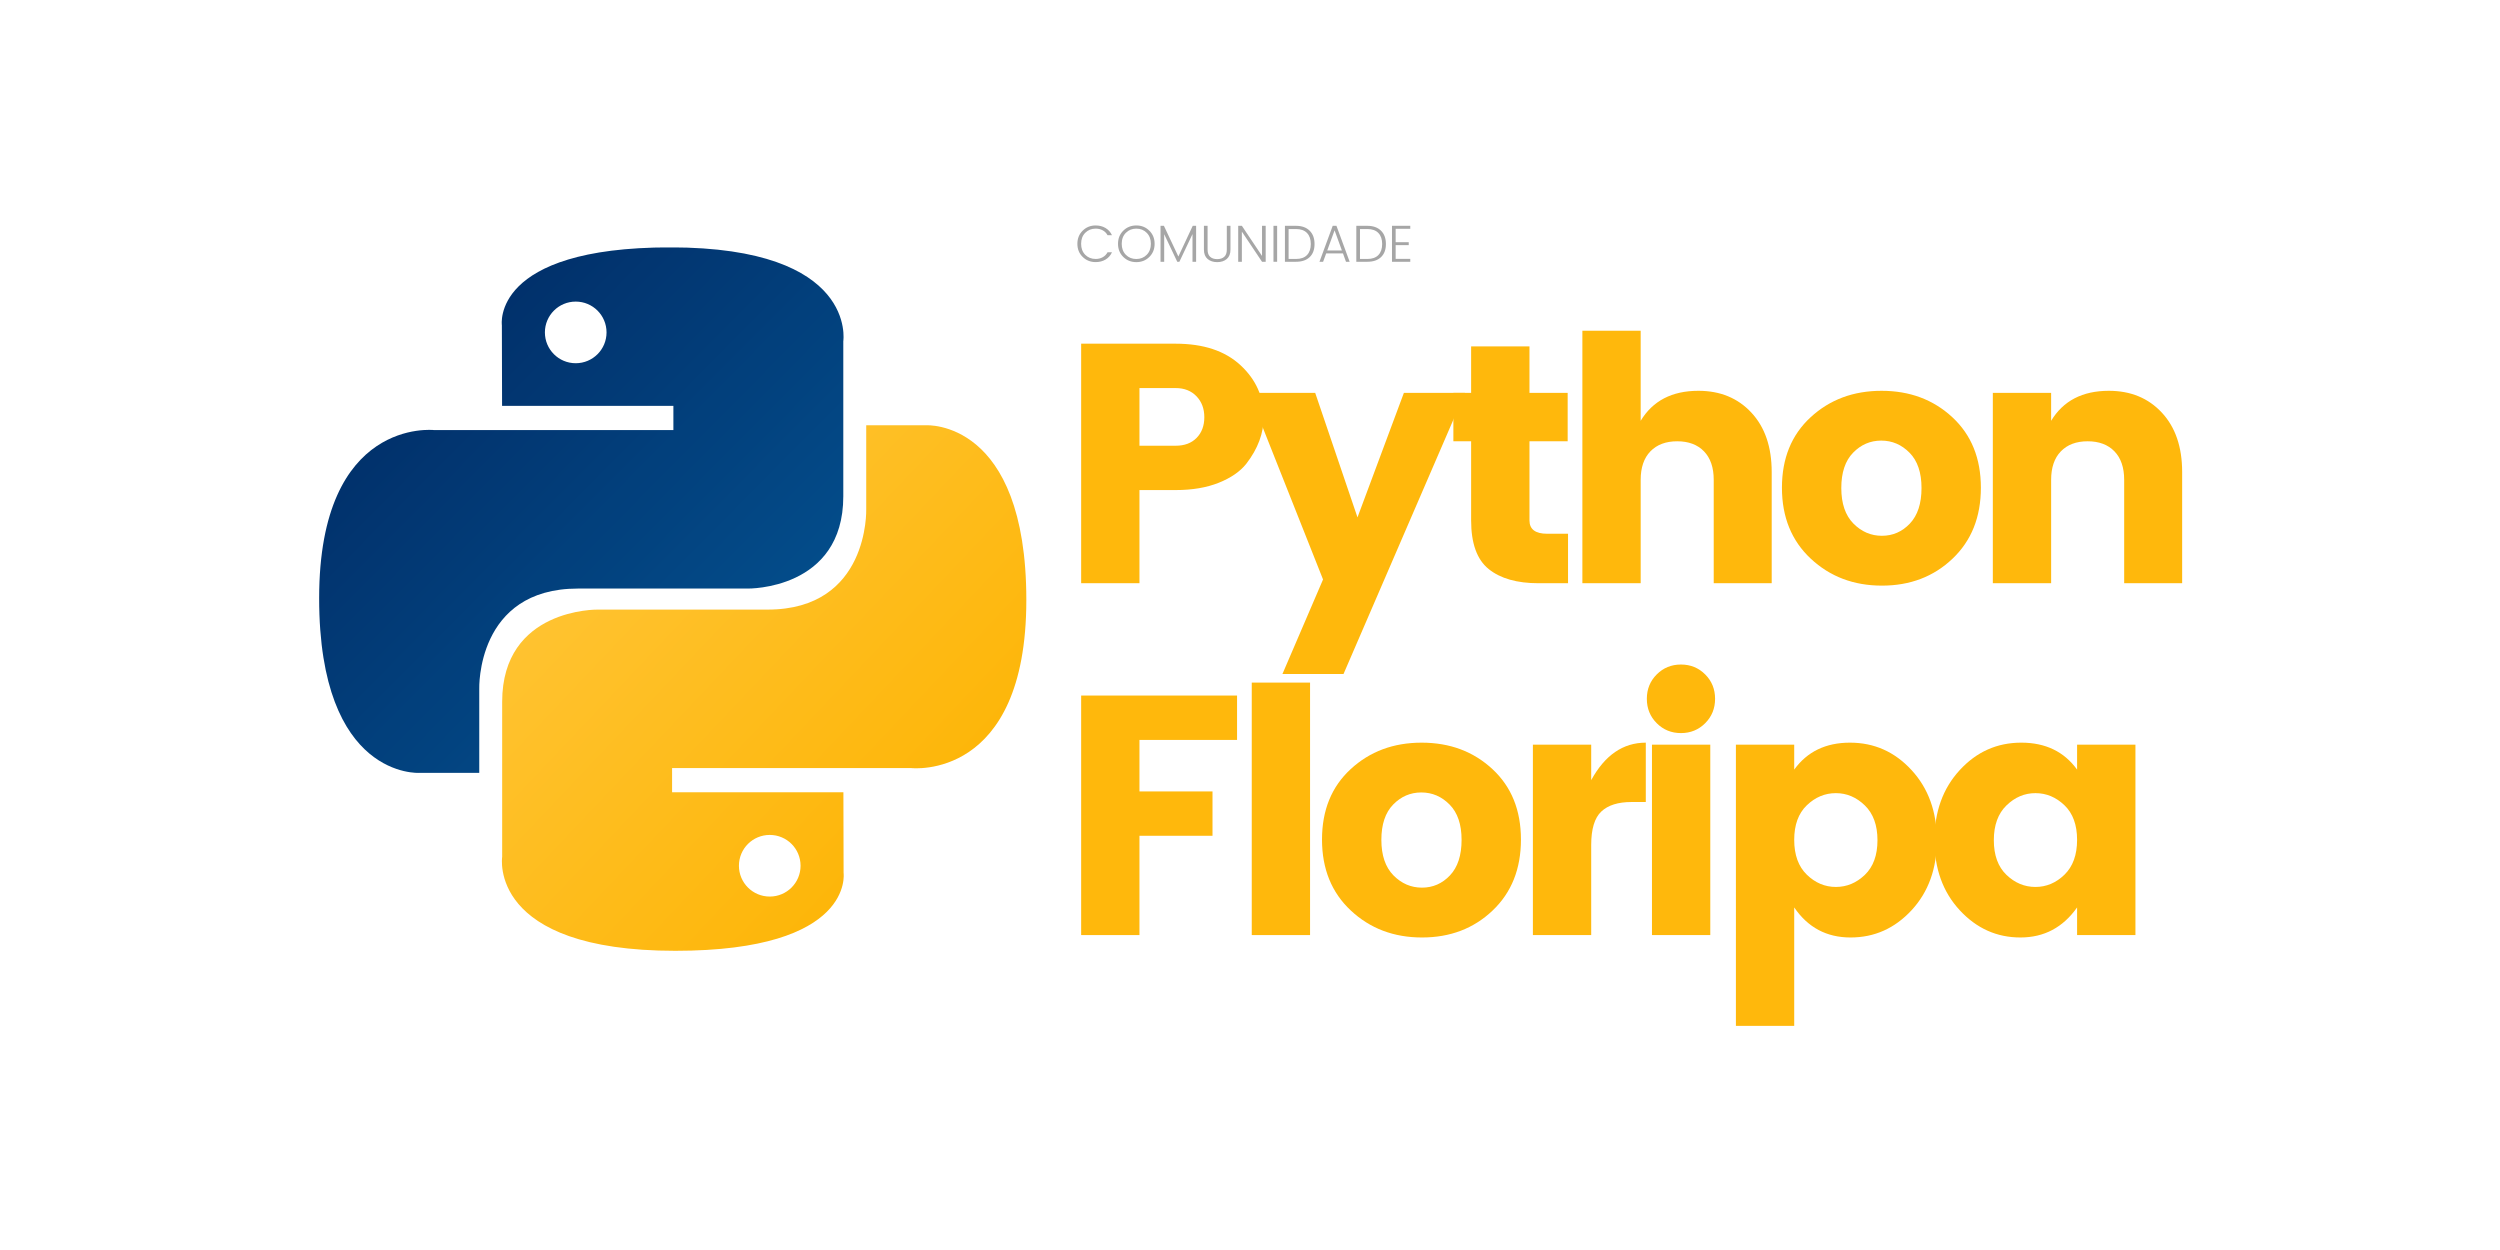 <?xml version="1.0" encoding="UTF-8" standalone="no"?>
<!-- Created with Inkscape (http://www.inkscape.org/) -->

<svg
   xmlns:dc="http://purl.org/dc/elements/1.1/"
   xmlns:cc="http://creativecommons.org/ns#"
   xmlns:rdf="http://www.w3.org/1999/02/22-rdf-syntax-ns#"
   xmlns:svg="http://www.w3.org/2000/svg"
   xmlns="http://www.w3.org/2000/svg"
   xmlns:xlink="http://www.w3.org/1999/xlink"
   xmlns:sodipodi="http://sodipodi.sourceforge.net/DTD/sodipodi-0.dtd"
   xmlns:inkscape="http://www.inkscape.org/namespaces/inkscape"
   width="1280"
   height="640"
   viewBox="0 0 338.667 169.333"
   version="1.1"
   id="svg8"
   inkscape:version="0.92.5 (2060ec1f9f, 2020-04-08)"
   sodipodi:docname="CAPA_PYTHON_FLORIPA.svg">
  <defs
     id="defs2">
    <g
       id="g71">
      <symbol
         style="overflow:visible"
         id="glyph0-0"
         overflow="visible">
        <path
           inkscape:connector-curvature="0"
           id="path2"
           d="m 31.562,-81.844 v 71.891 h 36 V -81.844 Z M 20.953,0 V -91.781 H 78.031 V 0 Z m 0,0"
           style="stroke:none" />
      </symbol>
      <symbol
         style="overflow:visible"
         id="glyph0-1"
         overflow="visible">
        <path
           inkscape:connector-curvature="0"
           id="path5"
           d="m 79.875,-63.766 c 0,6.199 -2.23,12.18 -6.688,17.938 -2.355,2.969 -5.867,5.391 -10.531,7.266 -4.668,1.875 -10.188,2.812 -16.562,2.812 H 32.203 V 0 h -22.375 V -91.922 H 46.094 c 10.645,0 18.938,2.75 24.875,8.25 5.938,5.5 8.906,12.137 8.906,19.906 z m -47.672,11 H 46.094 c 3.406,0 6.086,-1.004 8.047,-3.016 1.969,-2.008 2.953,-4.648 2.953,-7.922 0,-3.27 -1.008,-5.953 -3.016,-8.047 -2.012,-2.094 -4.672,-3.141 -7.984,-3.141 H 32.203 Z m 0,0"
           style="stroke:none" />
      </symbol>
      <symbol
         style="overflow:visible"
         id="glyph0-2"
         overflow="visible">
        <path
           inkscape:connector-curvature="0"
           id="path8"
           d="M 28.938,-1.438 0.531,-73.062 H 25.922 L 42.156,-25.266 59.969,-73.062 h 23.438 L 36.797,34.828 h -23.438 z m 0,0"
           style="stroke:none" />
      </symbol>
      <symbol
         style="overflow:visible"
         id="glyph0-3"
         overflow="visible">
        <path
           inkscape:connector-curvature="0"
           id="path11"
           d="M 40.859,-18.984 H 48.844 V 0 H 37.453 c -8.211,0 -14.562,-1.812 -19.062,-5.438 -4.492,-3.625 -6.734,-9.844 -6.734,-18.656 v -30.375 H 4.844 V -73.062 h 6.812 V -90.875 h 22.391 v 17.812 h 14.656 v 18.594 h -14.656 v 30.375 c 0,3.406 2.27,5.109 6.812,5.109 z m 0,0"
           style="stroke:none" />
      </symbol>
      <symbol
         style="overflow:visible"
         id="glyph0-4"
         overflow="visible">
        <path
           inkscape:connector-curvature="0"
           id="path14"
           d="m 32.203,-96.891 v 34.562 c 4.633,-7.676 12.016,-11.516 22.141,-11.516 8.375,0 15.156,2.793 20.344,8.375 5.195,5.586 7.797,13.18 7.797,22.781 V 0 h -22.25 v -39.672 c 0,-4.719 -1.246,-8.363 -3.734,-10.938 -2.492,-2.57 -5.918,-3.859 -10.281,-3.859 -4.367,0 -7.793,1.289 -10.281,3.859 -2.492,2.574 -3.734,6.219 -3.734,10.938 V 0 h -22.375 v -96.891 z m 0,0"
           style="stroke:none" />
      </symbol>
      <symbol
         style="overflow:visible"
         id="glyph0-5"
         overflow="visible">
        <path
           inkscape:connector-curvature="0"
           id="path17"
           d="m 53.688,-22.906 c 2.969,-3.145 4.453,-7.688 4.453,-13.625 0,-5.938 -1.531,-10.453 -4.594,-13.547 -3.055,-3.102 -6.672,-4.656 -10.859,-4.656 -4.188,0 -7.793,1.555 -10.812,4.656 -3.012,3.094 -4.516,7.609 -4.516,13.547 0,5.938 1.547,10.48 4.641,13.625 3.102,3.137 6.75,4.703 10.938,4.703 4.195,0 7.781,-1.566 10.75,-4.703 z M 15.641,-9.422 c -7.375,-6.895 -11.062,-15.973 -11.062,-27.234 0,-11.258 3.664,-20.27 11,-27.031 7.332,-6.77 16.41,-10.156 27.234,-10.156 10.82,0 19.879,3.387 27.172,10.156 7.289,6.762 10.938,15.773 10.938,27.031 0,11.262 -3.625,20.34 -10.875,27.234 -7.242,6.898 -16.273,10.344 -27.094,10.344 -10.824,0 -19.93,-3.445 -27.312,-10.344 z m 0,0"
           style="stroke:none" />
      </symbol>
      <symbol
         style="overflow:visible"
         id="glyph0-6"
         overflow="visible">
        <path
           inkscape:connector-curvature="0"
           id="path20"
           d="m 32.203,-73.062 v 10.734 c 4.633,-7.676 12.016,-11.516 22.141,-11.516 8.375,0 15.156,2.793 20.344,8.375 5.195,5.586 7.797,13.18 7.797,22.781 V 0 h -22.25 v -39.672 c 0,-4.719 -1.246,-8.363 -3.734,-10.938 -2.492,-2.57 -5.918,-3.859 -10.281,-3.859 -4.367,0 -7.793,1.289 -10.281,3.859 -2.492,2.574 -3.734,6.219 -3.734,10.938 V 0 h -22.375 v -73.062 z m 0,0"
           style="stroke:none" />
      </symbol>
      <symbol
         style="overflow:visible"
         id="glyph0-7"
         overflow="visible">
        <path
           inkscape:connector-curvature="0"
           id="path23"
           d="M 9.828,0 V -91.922 H 69.656 v 17.031 H 32.203 V -55.125 h 28.031 v 17.016 H 32.203 V 0 Z m 0,0"
           style="stroke:none" />
      </symbol>
      <symbol
         style="overflow:visible"
         id="glyph0-8"
         overflow="visible">
        <path
           inkscape:connector-curvature="0"
           id="path26"
           d="m 9.828,0 v -96.891 h 22.375 V 0 Z m 0,0"
           style="stroke:none" />
      </symbol>
      <symbol
         style="overflow:visible"
         id="glyph0-9"
         overflow="visible">
        <path
           inkscape:connector-curvature="0"
           id="path29"
           d="m 32.203,-73.062 v 13.609 c 5.238,-9.594 12.223,-14.391 20.953,-14.391 v 22.781 h -5.5 c -5.148,0 -9.012,1.227 -11.594,3.672 -2.574,2.438 -3.859,6.715 -3.859,12.828 V 0 h -22.375 v -73.062 z m 0,0"
           style="stroke:none" />
      </symbol>
      <symbol
         style="overflow:visible"
         id="glyph0-10"
         overflow="visible">
        <path
           inkscape:connector-curvature="0"
           id="path32"
           d="m 30.25,-81.312 c -2.531,2.531 -5.633,3.797 -9.297,3.797 -3.668,0 -6.766,-1.266 -9.297,-3.797 -2.531,-2.531 -3.797,-5.648 -3.797,-9.359 0,-3.707 1.266,-6.828 3.797,-9.359 2.531,-2.531 5.629,-3.797 9.297,-3.797 3.664,0 6.766,1.266 9.297,3.797 2.531,2.531 3.797,5.652 3.797,9.359 0,3.711 -1.266,6.828 -3.797,9.359 z M 9.828,0 v -73.062 h 22.375 V 0 Z m 0,0"
           style="stroke:none" />
      </symbol>
      <symbol
         style="overflow:visible"
         id="glyph0-11"
         overflow="visible">
        <path
           inkscape:connector-curvature="0"
           id="path35"
           d="m 59.312,-23.109 c 3.227,-3.102 4.844,-7.535 4.844,-13.297 0,-5.758 -1.617,-10.207 -4.844,-13.344 -3.23,-3.145 -6.938,-4.719 -11.125,-4.719 -4.188,0 -7.902,1.555 -11.141,4.656 -3.23,3.094 -4.844,7.523 -4.844,13.281 0,5.762 1.613,10.215 4.844,13.359 3.238,3.137 6.953,4.703 11.141,4.703 4.188,0 7.895,-1.547 11.125,-4.641 z M 32.203,-63.5 c 4.977,-6.895 12.113,-10.344 21.406,-10.344 9.301,0 17.18,3.516 23.641,10.547 6.457,7.023 9.688,15.992 9.688,26.906 0,10.906 -3.23,19.855 -9.688,26.844 -6.461,6.98 -14.273,10.469 -23.438,10.469 -9.168,0 -16.371,-3.844 -21.609,-11.531 v 45.438 h -22.375 V -73.062 h 22.375 z m 0,0"
           style="stroke:none" />
      </symbol>
      <symbol
         style="overflow:visible"
         id="glyph0-12"
         overflow="visible">
        <path
           inkscape:connector-curvature="0"
           id="path38"
           d="m 54.344,-23.172 c 3.227,-3.145 4.844,-7.598 4.844,-13.359 0,-5.758 -1.617,-10.188 -4.844,-13.281 -3.23,-3.102 -6.945,-4.656 -11.141,-4.656 -4.188,0 -7.898,1.574 -11.125,4.719 -3.23,3.137 -4.844,7.586 -4.844,13.344 0,5.762 1.613,10.195 4.844,13.297 3.227,3.094 6.938,4.641 11.125,4.641 4.195,0 7.91,-1.566 11.141,-4.703 z m -40.203,13.625 c -6.461,-6.988 -9.688,-15.938 -9.688,-26.844 0,-10.914 3.227,-19.883 9.688,-26.906 6.457,-7.031 14.332,-10.547 23.625,-10.547 9.301,0 16.441,3.449 21.422,10.344 v -9.562 H 81.578 V 0 H 59.188 v -10.609 c -5.418,7.688 -12.668,11.531 -21.75,11.531 -9.074,0 -16.84,-3.488 -23.297,-10.469 z m 0,0"
           style="stroke:none" />
      </symbol>
      <symbol
         style="overflow:visible"
         id="glyph1-0"
         overflow="visible">
        <path
           inkscape:connector-curvature="0"
           id="path41"
           d="M 4.688,-13.016 V -1 h 5.625 V -13.016 Z M 3.594,0 v -14.016 h 7.812 V 0 Z m 0,0"
           style="stroke:none" />
      </symbol>
      <symbol
         style="overflow:visible"
         id="glyph1-1"
         overflow="visible">
        <path
           inkscape:connector-curvature="0"
           id="path44"
           d="m 2.828,-1.859 c -1.355,-1.32 -2.031,-3 -2.031,-5.031 0,-2.039 0.676,-3.723 2.031,-5.047 1.352,-1.332 3.016,-2 4.984,-2 1.414,0 2.672,0.324 3.766,0.969 1.102,0.637 1.938,1.562 2.5,2.781 H 12.375 C 11.945,-11 11.332,-11.625 10.531,-12.062 9.738,-12.5 8.832,-12.719 7.812,-12.719 c -1.605,0 -2.938,0.539 -4,1.609 -1.055,1.062 -1.578,2.469 -1.578,4.219 0,1.742 0.523,3.148 1.578,4.219 1.062,1.062 2.395,1.594 4,1.594 1.02,0 1.926,-0.223 2.719,-0.672 0.801,-0.445 1.414,-1.078 1.844,-1.891 h 1.703 c -0.562,1.23 -1.398,2.168 -2.5,2.812 C 10.484,-0.191 9.227,0.125 7.812,0.125 5.844,0.125 4.18,-0.535 2.828,-1.859 Z m 0,0"
           style="stroke:none" />
      </symbol>
      <symbol
         style="overflow:visible"
         id="glyph1-2"
         overflow="visible">
        <path
           inkscape:connector-curvature="0"
           id="path47"
           d="m 11.812,-2.672 c 1.062,-1.07 1.594,-2.477 1.594,-4.219 0,-1.75 -0.531,-3.156 -1.594,-4.219 -1.055,-1.07 -2.387,-1.609 -4,-1.609 -1.605,0 -2.938,0.539 -4,1.609 -1.062,1.062 -1.594,2.469 -1.594,4.219 0,1.742 0.531,3.148 1.594,4.219 1.062,1.074 2.395,1.609 4,1.609 1.602,0 2.938,-0.535 4,-1.609 z M 2.828,-1.844 c -1.355,-1.332 -2.031,-3.016 -2.031,-5.047 0,-2.039 0.676,-3.723 2.031,-5.047 1.352,-1.332 3.02,-2 5,-2 1.977,0 3.641,0.668 4.984,2 1.352,1.324 2.031,3.008 2.031,5.047 0,2.031 -0.68,3.715 -2.031,5.047 -1.344,1.324 -3.008,1.984 -4.984,1.984 -1.98,0 -3.648,-0.66 -5,-1.984 z m 0,0"
           style="stroke:none" />
      </symbol>
      <symbol
         style="overflow:visible"
         id="glyph1-3"
         overflow="visible">
        <path
           inkscape:connector-curvature="0"
           id="path50"
           d="M 15.156,-13.797 V 0 H 13.766 V -10.625 L 8.734,0 h -0.812 L 2.906,-10.578 V 0 H 1.5 v -13.797 h 1.297 l 5.547,11.781 5.516,-11.781 z m 0,0"
           style="stroke:none" />
      </symbol>
      <symbol
         style="overflow:visible"
         id="glyph1-4"
         overflow="visible">
        <path
           inkscape:connector-curvature="0"
           id="path53"
           d="m 1.5,-4.641 v -9.156 h 1.406 v 9.156 c 0,1.23 0.328,2.141 0.984,2.734 0.656,0.594 1.555,0.891 2.703,0.891 1.145,0 2.047,-0.297 2.703,-0.891 C 9.953,-2.5 10.281,-3.41 10.281,-4.641 v -9.156 h 1.406 v 9.156 c 0,1.574 -0.477,2.766 -1.422,3.578 C 9.316,-0.258 8.094,0.141 6.594,0.141 5.102,0.141 3.879,-0.258 2.922,-1.062 1.973,-1.875 1.5,-3.066 1.5,-4.641 Z m 0,0"
           style="stroke:none" />
      </symbol>
      <symbol
         style="overflow:visible"
         id="glyph1-5"
         overflow="visible">
        <path
           inkscape:connector-curvature="0"
           id="path56"
           d="m 10.641,-13.797 h 1.406 V 0 h -1.406 L 2.906,-11.562 V 0 H 1.5 v -13.797 h 1.406 l 7.734,11.562 z m 0,0"
           style="stroke:none" />
      </symbol>
      <symbol
         style="overflow:visible"
         id="glyph1-6"
         overflow="visible">
        <path
           inkscape:connector-curvature="0"
           id="path59"
           d="M 1.5,0 V -13.797 H 2.906 V 0 Z m 0,0"
           style="stroke:none" />
      </symbol>
      <symbol
         style="overflow:visible"
         id="glyph1-7"
         overflow="visible">
        <path
           inkscape:connector-curvature="0"
           id="path62"
           d="m 2.906,-1.078 h 2.828 c 1.852,0 3.266,-0.5 4.234,-1.5 C 10.938,-3.586 11.422,-5 11.422,-6.812 c 0,-1.82 -0.484,-3.234 -1.453,-4.234 C 9,-12.055 7.586,-12.562 5.734,-12.562 H 2.906 Z m 2.828,-12.719 c 2.227,0 3.973,0.621 5.234,1.859 1.258,1.23 1.891,2.938 1.891,5.125 0,2.18 -0.633,3.859 -1.891,5.047 C 9.719,-0.586 7.973,0 5.734,0 H 1.5 v -13.797 z m 0,0"
           style="stroke:none" />
      </symbol>
      <symbol
         style="overflow:visible"
         id="glyph1-8"
         overflow="visible">
        <path
           inkscape:connector-curvature="0"
           id="path65"
           d="m 11.234,0 -1.156,-3.219 h -6.438 L 2.453,0 H 1.062 l 5.078,-13.797 h 1.438 L 12.641,0 Z m -7.188,-4.344 H 9.656 L 6.859,-12.062 Z m 0,0"
           style="stroke:none" />
      </symbol>
      <symbol
         style="overflow:visible"
         id="glyph1-9"
         overflow="visible">
        <path
           inkscape:connector-curvature="0"
           id="path68"
           d="m 8.516,-13.797 v 1.141 H 2.906 V -7.5 h 5.016 v 1.125 H 2.906 v 5.25 H 8.516 V 0 H 1.5 v -13.797 z m 0,0"
           style="stroke:none" />
      </symbol>
    </g>
    <clipPath
       id="clip1">
      <path
         inkscape:connector-curvature="0"
         id="path73"
         d="M 41.633,246.359 H 243 V 449 H 41.633 Z m 0,0" />
    </clipPath>
    <clipPath
       id="clip2">
      <path
         inkscape:connector-curvature="0"
         id="path76"
         d="m 176.449,246.332 c -68.898,0 -64.598,29.875 -64.598,29.875 l 0.078,30.949 h 65.742 v 9.293 H 85.816 c 0,0 -44.086,-5 -44.086,64.508 -0.004,69.516 38.477,67.047 38.477,67.047 h 22.965 v -32.258 c 0,0 -1.238,-38.477 37.867,-38.477 h 65.207 c 0,0 36.629,0.594 36.629,-35.402 v -59.516 c 0,0 5.57,-36.02 -66.426,-36.02 z m -36.258,20.812 c 6.543,0 11.828,5.285 11.828,11.824 0,6.543 -5.285,11.828 -11.828,11.828 -6.539,0 -11.828,-5.285 -11.828,-11.828 0,-6.539 5.289,-11.824 11.828,-11.824 z m 0,0" />
    </clipPath>
    <linearGradient
       gradientTransform="matrix(201.248,0,0,201.685,41.729,246.331)"
       y2="1.012"
       x2="1.028"
       y1="-0.004"
       x1="0.004"
       gradientUnits="userSpaceOnUse"
       id="linear0">
      <stop
         id="stop79"
         style="stop-color:rgb(0.4%,17.299%,39.999%);stop-opacity:1;"
         offset="0" />
      <stop
         id="stop81"
         style="stop-color:rgb(0.401%,17.323%,40.027%);stop-opacity:1;"
         offset="0.125" />
      <stop
         id="stop83"
         style="stop-color:rgb(0.412%,17.502%,40.228%);stop-opacity:1;"
         offset="0.141" />
      <stop
         id="stop85"
         style="stop-color:rgb(0.43%,17.812%,40.576%);stop-opacity:1;"
         offset="0.156" />
      <stop
         id="stop87"
         style="stop-color:rgb(0.45%,18.121%,40.924%);stop-opacity:1;"
         offset="0.172" />
      <stop
         id="stop89"
         style="stop-color:rgb(0.468%,18.431%,41.272%);stop-opacity:1;"
         offset="0.188" />
      <stop
         id="stop91"
         style="stop-color:rgb(0.488%,18.739%,41.62%);stop-opacity:1;"
         offset="0.203" />
      <stop
         id="stop93"
         style="stop-color:rgb(0.508%,19.049%,41.966%);stop-opacity:1;"
         offset="0.219" />
      <stop
         id="stop95"
         style="stop-color:rgb(0.526%,19.359%,42.314%);stop-opacity:1;"
         offset="0.234" />
      <stop
         id="stop97"
         style="stop-color:rgb(0.546%,19.669%,42.662%);stop-opacity:1;"
         offset="0.25" />
      <stop
         id="stop99"
         style="stop-color:rgb(0.565%,19.977%,43.01%);stop-opacity:1;"
         offset="0.266" />
      <stop
         id="stop101"
         style="stop-color:rgb(0.584%,20.287%,43.358%);stop-opacity:1;"
         offset="0.281" />
      <stop
         id="stop103"
         style="stop-color:rgb(0.603%,20.596%,43.706%);stop-opacity:1;"
         offset="0.297" />
      <stop
         id="stop105"
         style="stop-color:rgb(0.623%,20.906%,44.054%);stop-opacity:1;"
         offset="0.312" />
      <stop
         id="stop107"
         style="stop-color:rgb(0.642%,21.216%,44.402%);stop-opacity:1;"
         offset="0.328" />
      <stop
         id="stop109"
         style="stop-color:rgb(0.661%,21.524%,44.749%);stop-opacity:1;"
         offset="0.344" />
      <stop
         id="stop111"
         style="stop-color:rgb(0.681%,21.834%,45.097%);stop-opacity:1;"
         offset="0.359" />
      <stop
         id="stop113"
         style="stop-color:rgb(0.699%,22.144%,45.445%);stop-opacity:1;"
         offset="0.375" />
      <stop
         id="stop115"
         style="stop-color:rgb(0.719%,22.453%,45.793%);stop-opacity:1;"
         offset="0.391" />
      <stop
         id="stop117"
         style="stop-color:rgb(0.737%,22.762%,46.141%);stop-opacity:1;"
         offset="0.406" />
      <stop
         id="stop119"
         style="stop-color:rgb(0.757%,23.071%,46.489%);stop-opacity:1;"
         offset="0.422" />
      <stop
         id="stop121"
         style="stop-color:rgb(0.777%,23.381%,46.835%);stop-opacity:1;"
         offset="0.438" />
      <stop
         id="stop123"
         style="stop-color:rgb(0.795%,23.691%,47.183%);stop-opacity:1;"
         offset="0.453" />
      <stop
         id="stop125"
         style="stop-color:rgb(0.815%,24.001%,47.531%);stop-opacity:1;"
         offset="0.469" />
      <stop
         id="stop127"
         style="stop-color:rgb(0.833%,24.309%,47.879%);stop-opacity:1;"
         offset="0.484" />
      <stop
         id="stop129"
         style="stop-color:rgb(0.853%,24.619%,48.227%);stop-opacity:1;"
         offset="0.494" />
      <stop
         id="stop131"
         style="stop-color:rgb(0.862%,24.774%,48.401%);stop-opacity:1;"
         offset="0.5" />
      <stop
         id="stop133"
         style="stop-color:rgb(0.871%,24.928%,48.575%);stop-opacity:1;"
         offset="0.506" />
      <stop
         id="stop135"
         style="stop-color:rgb(0.882%,25.084%,48.749%);stop-opacity:1;"
         offset="0.516" />
      <stop
         id="stop137"
         style="stop-color:rgb(0.891%,25.238%,48.923%);stop-opacity:1;"
         offset="0.531" />
      <stop
         id="stop139"
         style="stop-color:rgb(0.911%,25.546%,49.271%);stop-opacity:1;"
         offset="0.547" />
      <stop
         id="stop141"
         style="stop-color:rgb(0.929%,25.856%,49.619%);stop-opacity:1;"
         offset="0.562" />
      <stop
         id="stop143"
         style="stop-color:rgb(0.949%,26.166%,49.966%);stop-opacity:1;"
         offset="0.578" />
      <stop
         id="stop145"
         style="stop-color:rgb(0.967%,26.476%,50.314%);stop-opacity:1;"
         offset="0.594" />
      <stop
         id="stop147"
         style="stop-color:rgb(0.987%,26.785%,50.662%);stop-opacity:1;"
         offset="0.609" />
      <stop
         id="stop149"
         style="stop-color:rgb(1.006%,27.094%,51.01%);stop-opacity:1;"
         offset="0.625" />
      <stop
         id="stop151"
         style="stop-color:rgb(1.025%,27.403%,51.358%);stop-opacity:1;"
         offset="0.641" />
      <stop
         id="stop153"
         style="stop-color:rgb(1.045%,27.713%,51.704%);stop-opacity:1;"
         offset="0.656" />
      <stop
         id="stop155"
         style="stop-color:rgb(1.064%,28.023%,52.052%);stop-opacity:1;"
         offset="0.672" />
      <stop
         id="stop157"
         style="stop-color:rgb(1.083%,28.331%,52.4%);stop-opacity:1;"
         offset="0.688" />
      <stop
         id="stop159"
         style="stop-color:rgb(1.102%,28.641%,52.748%);stop-opacity:1;"
         offset="0.703" />
      <stop
         id="stop161"
         style="stop-color:rgb(1.122%,28.951%,53.096%);stop-opacity:1;"
         offset="0.719" />
      <stop
         id="stop163"
         style="stop-color:rgb(1.14%,29.26%,53.444%);stop-opacity:1;"
         offset="0.734" />
      <stop
         id="stop165"
         style="stop-color:rgb(1.16%,29.57%,53.792%);stop-opacity:1;"
         offset="0.75" />
      <stop
         id="stop167"
         style="stop-color:rgb(1.18%,29.878%,54.14%);stop-opacity:1;"
         offset="0.766" />
      <stop
         id="stop169"
         style="stop-color:rgb(1.193%,30.116%,54.407%);stop-opacity:1;"
         offset="0.781" />
      <stop
         id="stop171"
         style="stop-color:rgb(1.199%,30.199%,54.5%);stop-opacity:1;"
         offset="0.812" />
      <stop
         id="stop173"
         style="stop-color:rgb(1.199%,30.199%,54.5%);stop-opacity:1;"
         offset="0.875" />
      <stop
         id="stop175"
         style="stop-color:rgb(1.199%,30.199%,54.5%);stop-opacity:1;"
         offset="1" />
    </linearGradient>
    <clipPath
       id="clip3">
      <path
         inkscape:connector-curvature="0"
         id="path178"
         d="M 111,314 H 313.133 V 516.359 H 111 Z m 0,0" />
    </clipPath>
    <clipPath
       id="clip4">
      <path
         inkscape:connector-curvature="0"
         id="path181"
         d="m 178.402,516.285 c 68.895,0 64.59,-29.879 64.59,-29.879 l -0.074,-30.953 h -65.746 v -9.285 h 91.855 c 0,0 44.09,4.992 44.09,-64.508 0,-69.516 -38.477,-67.051 -38.477,-67.051 h -22.965 v 32.258 c 0,0 1.23,38.477 -37.863,38.477 h -65.215 c 0,0 -36.633,-0.594 -36.633,35.406 v 59.516 c 0,0 -5.562,36.02 66.438,36.02 z m 36.25,-20.816 c -6.535,0 -11.828,-5.289 -11.828,-11.824 0,-6.547 5.293,-11.828 11.828,-11.828 6.547,0 11.828,5.281 11.828,11.828 0,6.535 -5.281,11.824 -11.828,11.824 z m 0,0" />
    </clipPath>
    <linearGradient
       gradientTransform="matrix(201.254,0,0,201.686,111.865,314.6)"
       y2="0.985"
       x2="1.014"
       y1="-0.006"
       x1="-0.033"
       gradientUnits="userSpaceOnUse"
       id="linear1">
      <stop
         id="stop184"
         style="stop-color:rgb(100%,76.5%,19.199%);stop-opacity:1;"
         offset="0" />
      <stop
         id="stop186"
         style="stop-color:rgb(100%,76.5%,19.199%);stop-opacity:1;"
         offset="0.125" />
      <stop
         id="stop188"
         style="stop-color:rgb(100%,76.5%,19.199%);stop-opacity:1;"
         offset="0.188" />
      <stop
         id="stop190"
         style="stop-color:rgb(99.997%,76.477%,19.131%);stop-opacity:1;"
         offset="0.219" />
      <stop
         id="stop192"
         style="stop-color:rgb(99.989%,76.419%,18.954%);stop-opacity:1;"
         offset="0.227" />
      <stop
         id="stop194"
         style="stop-color:rgb(99.98%,76.346%,18.735%);stop-opacity:1;"
         offset="0.234" />
      <stop
         id="stop196"
         style="stop-color:rgb(99.971%,76.274%,18.517%);stop-opacity:1;"
         offset="0.242" />
      <stop
         id="stop198"
         style="stop-color:rgb(99.962%,76.202%,18.297%);stop-opacity:1;"
         offset="0.25" />
      <stop
         id="stop200"
         style="stop-color:rgb(99.953%,76.131%,18.077%);stop-opacity:1;"
         offset="0.258" />
      <stop
         id="stop202"
         style="stop-color:rgb(99.944%,76.059%,17.859%);stop-opacity:1;"
         offset="0.266" />
      <stop
         id="stop204"
         style="stop-color:rgb(99.934%,75.987%,17.639%);stop-opacity:1;"
         offset="0.273" />
      <stop
         id="stop206"
         style="stop-color:rgb(99.925%,75.916%,17.419%);stop-opacity:1;"
         offset="0.281" />
      <stop
         id="stop208"
         style="stop-color:rgb(99.916%,75.842%,17.201%);stop-opacity:1;"
         offset="0.289" />
      <stop
         id="stop210"
         style="stop-color:rgb(99.907%,75.771%,16.982%);stop-opacity:1;"
         offset="0.297" />
      <stop
         id="stop212"
         style="stop-color:rgb(99.898%,75.699%,16.762%);stop-opacity:1;"
         offset="0.305" />
      <stop
         id="stop214"
         style="stop-color:rgb(99.889%,75.627%,16.544%);stop-opacity:1;"
         offset="0.312" />
      <stop
         id="stop216"
         style="stop-color:rgb(99.879%,75.555%,16.324%);stop-opacity:1;"
         offset="0.32" />
      <stop
         id="stop218"
         style="stop-color:rgb(99.87%,75.484%,16.104%);stop-opacity:1;"
         offset="0.328" />
      <stop
         id="stop220"
         style="stop-color:rgb(99.861%,75.412%,15.886%);stop-opacity:1;"
         offset="0.336" />
      <stop
         id="stop222"
         style="stop-color:rgb(99.852%,75.339%,15.666%);stop-opacity:1;"
         offset="0.344" />
      <stop
         id="stop224"
         style="stop-color:rgb(99.843%,75.267%,15.446%);stop-opacity:1;"
         offset="0.352" />
      <stop
         id="stop226"
         style="stop-color:rgb(99.834%,75.195%,15.228%);stop-opacity:1;"
         offset="0.359" />
      <stop
         id="stop228"
         style="stop-color:rgb(99.825%,75.124%,15.009%);stop-opacity:1;"
         offset="0.367" />
      <stop
         id="stop230"
         style="stop-color:rgb(99.815%,75.052%,14.789%);stop-opacity:1;"
         offset="0.375" />
      <stop
         id="stop232"
         style="stop-color:rgb(99.806%,74.98%,14.571%);stop-opacity:1;"
         offset="0.383" />
      <stop
         id="stop234"
         style="stop-color:rgb(99.797%,74.908%,14.351%);stop-opacity:1;"
         offset="0.391" />
      <stop
         id="stop236"
         style="stop-color:rgb(99.788%,74.835%,14.131%);stop-opacity:1;"
         offset="0.398" />
      <stop
         id="stop238"
         style="stop-color:rgb(99.779%,74.763%,13.913%);stop-opacity:1;"
         offset="0.406" />
      <stop
         id="stop240"
         style="stop-color:rgb(99.77%,74.692%,13.693%);stop-opacity:1;"
         offset="0.414" />
      <stop
         id="stop242"
         style="stop-color:rgb(99.76%,74.62%,13.474%);stop-opacity:1;"
         offset="0.422" />
      <stop
         id="stop244"
         style="stop-color:rgb(99.751%,74.548%,13.255%);stop-opacity:1;"
         offset="0.43" />
      <stop
         id="stop246"
         style="stop-color:rgb(99.742%,74.477%,13.036%);stop-opacity:1;"
         offset="0.438" />
      <stop
         id="stop248"
         style="stop-color:rgb(99.733%,74.405%,12.816%);stop-opacity:1;"
         offset="0.445" />
      <stop
         id="stop250"
         style="stop-color:rgb(99.724%,74.332%,12.598%);stop-opacity:1;"
         offset="0.453" />
      <stop
         id="stop252"
         style="stop-color:rgb(99.715%,74.26%,12.378%);stop-opacity:1;"
         offset="0.461" />
      <stop
         id="stop254"
         style="stop-color:rgb(99.706%,74.188%,12.158%);stop-opacity:1;"
         offset="0.469" />
      <stop
         id="stop256"
         style="stop-color:rgb(99.696%,74.117%,11.94%);stop-opacity:1;"
         offset="0.477" />
      <stop
         id="stop258"
         style="stop-color:rgb(99.687%,74.045%,11.72%);stop-opacity:1;"
         offset="0.483" />
      <stop
         id="stop260"
         style="stop-color:rgb(99.683%,74.01%,11.61%);stop-opacity:1;"
         offset="0.484" />
      <stop
         id="stop262"
         style="stop-color:rgb(99.678%,73.973%,11.501%);stop-opacity:1;"
         offset="0.492" />
      <stop
         id="stop264"
         style="stop-color:rgb(99.669%,73.901%,11.282%);stop-opacity:1;"
         offset="0.5" />
      <stop
         id="stop266"
         style="stop-color:rgb(99.66%,73.828%,11.063%);stop-opacity:1;"
         offset="0.508" />
      <stop
         id="stop268"
         style="stop-color:rgb(99.651%,73.756%,10.843%);stop-opacity:1;"
         offset="0.516" />
      <stop
         id="stop270"
         style="stop-color:rgb(99.641%,73.685%,10.625%);stop-opacity:1;"
         offset="0.517" />
      <stop
         id="stop272"
         style="stop-color:rgb(99.637%,73.65%,10.515%);stop-opacity:1;"
         offset="0.523" />
      <stop
         id="stop274"
         style="stop-color:rgb(99.632%,73.613%,10.405%);stop-opacity:1;"
         offset="0.531" />
      <stop
         id="stop276"
         style="stop-color:rgb(99.623%,73.541%,10.185%);stop-opacity:1;"
         offset="0.539" />
      <stop
         id="stop278"
         style="stop-color:rgb(99.614%,73.47%,9.967%);stop-opacity:1;"
         offset="0.547" />
      <stop
         id="stop280"
         style="stop-color:rgb(99.605%,73.398%,9.747%);stop-opacity:1;"
         offset="0.555" />
      <stop
         id="stop282"
         style="stop-color:rgb(99.596%,73.325%,9.528%);stop-opacity:1;"
         offset="0.562" />
      <stop
         id="stop284"
         style="stop-color:rgb(99.586%,73.253%,9.309%);stop-opacity:1;"
         offset="0.57" />
      <stop
         id="stop286"
         style="stop-color:rgb(99.577%,73.181%,9.09%);stop-opacity:1;"
         offset="0.578" />
      <stop
         id="stop288"
         style="stop-color:rgb(99.568%,73.109%,8.87%);stop-opacity:1;"
         offset="0.586" />
      <stop
         id="stop290"
         style="stop-color:rgb(99.559%,73.038%,8.652%);stop-opacity:1;"
         offset="0.594" />
      <stop
         id="stop292"
         style="stop-color:rgb(99.55%,72.966%,8.432%);stop-opacity:1;"
         offset="0.602" />
      <stop
         id="stop294"
         style="stop-color:rgb(99.541%,72.894%,8.212%);stop-opacity:1;"
         offset="0.609" />
      <stop
         id="stop296"
         style="stop-color:rgb(99.533%,72.823%,7.994%);stop-opacity:1;"
         offset="0.617" />
      <stop
         id="stop298"
         style="stop-color:rgb(99.524%,72.749%,7.774%);stop-opacity:1;"
         offset="0.625" />
      <stop
         id="stop300"
         style="stop-color:rgb(99.515%,72.678%,7.555%);stop-opacity:1;"
         offset="0.633" />
      <stop
         id="stop302"
         style="stop-color:rgb(99.506%,72.606%,7.336%);stop-opacity:1;"
         offset="0.641" />
      <stop
         id="stop304"
         style="stop-color:rgb(99.496%,72.534%,7.117%);stop-opacity:1;"
         offset="0.648" />
      <stop
         id="stop306"
         style="stop-color:rgb(99.487%,72.462%,6.897%);stop-opacity:1;"
         offset="0.656" />
      <stop
         id="stop308"
         style="stop-color:rgb(99.478%,72.391%,6.679%);stop-opacity:1;"
         offset="0.664" />
      <stop
         id="stop310"
         style="stop-color:rgb(99.469%,72.319%,6.459%);stop-opacity:1;"
         offset="0.672" />
      <stop
         id="stop312"
         style="stop-color:rgb(99.46%,72.246%,6.239%);stop-opacity:1;"
         offset="0.68" />
      <stop
         id="stop314"
         style="stop-color:rgb(99.451%,72.174%,6.021%);stop-opacity:1;"
         offset="0.688" />
      <stop
         id="stop316"
         style="stop-color:rgb(99.442%,72.102%,5.801%);stop-opacity:1;"
         offset="0.695" />
      <stop
         id="stop318"
         style="stop-color:rgb(99.432%,72.031%,5.582%);stop-opacity:1;"
         offset="0.703" />
      <stop
         id="stop320"
         style="stop-color:rgb(99.423%,71.959%,5.363%);stop-opacity:1;"
         offset="0.711" />
      <stop
         id="stop322"
         style="stop-color:rgb(99.414%,71.887%,5.144%);stop-opacity:1;"
         offset="0.719" />
      <stop
         id="stop324"
         style="stop-color:rgb(99.405%,71.815%,4.924%);stop-opacity:1;"
         offset="0.727" />
      <stop
         id="stop326"
         style="stop-color:rgb(99.396%,71.742%,4.706%);stop-opacity:1;"
         offset="0.734" />
      <stop
         id="stop328"
         style="stop-color:rgb(99.387%,71.671%,4.486%);stop-opacity:1;"
         offset="0.742" />
      <stop
         id="stop330"
         style="stop-color:rgb(99.377%,71.599%,4.266%);stop-opacity:1;"
         offset="0.75" />
      <stop
         id="stop332"
         style="stop-color:rgb(99.368%,71.527%,4.048%);stop-opacity:1;"
         offset="0.758" />
      <stop
         id="stop334"
         style="stop-color:rgb(99.359%,71.455%,3.828%);stop-opacity:1;"
         offset="0.766" />
      <stop
         id="stop336"
         style="stop-color:rgb(99.35%,71.384%,3.609%);stop-opacity:1;"
         offset="0.773" />
      <stop
         id="stop338"
         style="stop-color:rgb(99.341%,71.312%,3.391%);stop-opacity:1;"
         offset="0.781" />
      <stop
         id="stop340"
         style="stop-color:rgb(99.332%,71.239%,3.171%);stop-opacity:1;"
         offset="0.789" />
      <stop
         id="stop342"
         style="stop-color:rgb(99.323%,71.167%,2.951%);stop-opacity:1;"
         offset="0.797" />
      <stop
         id="stop344"
         style="stop-color:rgb(99.313%,71.095%,2.733%);stop-opacity:1;"
         offset="0.805" />
      <stop
         id="stop346"
         style="stop-color:rgb(99.304%,71.024%,2.513%);stop-opacity:1;"
         offset="0.812" />
      <stop
         id="stop348"
         style="stop-color:rgb(99.295%,70.952%,2.293%);stop-opacity:1;"
         offset="0.82" />
      <stop
         id="stop350"
         style="stop-color:rgb(99.286%,70.88%,2.075%);stop-opacity:1;"
         offset="0.828" />
      <stop
         id="stop352"
         style="stop-color:rgb(99.277%,70.808%,1.855%);stop-opacity:1;"
         offset="0.836" />
      <stop
         id="stop354"
         style="stop-color:rgb(99.268%,70.735%,1.636%);stop-opacity:1;"
         offset="0.844" />
      <stop
         id="stop356"
         style="stop-color:rgb(99.258%,70.663%,1.418%);stop-opacity:1;"
         offset="0.852" />
      <stop
         id="stop358"
         style="stop-color:rgb(99.249%,70.592%,1.198%);stop-opacity:1;"
         offset="0.859" />
      <stop
         id="stop360"
         style="stop-color:rgb(99.24%,70.52%,0.978%);stop-opacity:1;"
         offset="0.867" />
      <stop
         id="stop362"
         style="stop-color:rgb(99.231%,70.448%,0.76%);stop-opacity:1;"
         offset="0.875" />
      <stop
         id="stop364"
         style="stop-color:rgb(99.222%,70.377%,0.54%);stop-opacity:1;"
         offset="0.883" />
      <stop
         id="stop366"
         style="stop-color:rgb(99.213%,70.305%,0.32%);stop-opacity:1;"
         offset="0.891" />
      <stop
         id="stop368"
         style="stop-color:rgb(99.203%,70.233%,0.105%);stop-opacity:1;"
         offset="0.906" />
      <stop
         id="stop370"
         style="stop-color:rgb(99.199%,70.2%,0%);stop-opacity:1;"
         offset="0.938" />
      <stop
         id="stop372"
         style="stop-color:rgb(99.199%,70.2%,0%);stop-opacity:1;"
         offset="1" />
    </linearGradient>
  </defs>
  <sodipodi:namedview
     id="base"
     pagecolor="#000000"
     bordercolor="#666666"
     borderopacity="1.0"
     inkscape:pageopacity="0.35686275"
     inkscape:pageshadow="2"
     inkscape:zoom="0.35"
     inkscape:cx="400"
     inkscape:cy="217.14286"
     inkscape:document-units="px"
     inkscape:current-layer="layer1"
     showgrid="false"
     units="px"
     inkscape:pagecheckerboard="true"
     showguides="true"
     inkscape:guide-bbox="true"
     inkscape:snap-global="false"
     inkscape:window-width="1366"
     inkscape:window-height="704"
     inkscape:window-x="1920"
     inkscape:window-y="312"
     inkscape:window-maximized="1">
    <sodipodi:guide
       position="169.333,0"
       orientation="1,0"
       id="guide1306"
       inkscape:locked="false"
       inkscape:label=""
       inkscape:color="rgb(0,0,255)" />
    <sodipodi:guide
       position="0,84.667"
       orientation="0,1"
       id="guide1308"
       inkscape:locked="false"
       inkscape:label=""
       inkscape:color="rgb(0,0,255)" />
  </sodipodi:namedview>
  <g
     inkscape:label="Camada 1"
     inkscape:groupmode="layer"
     id="layer1"
     transform="translate(0,-127.667)">
    <rect
       style="fill:#ffffff;stroke-width:0.265"
       id="rect10"
       width="338.667"
       height="169.333"
       x="-8.8817842e-16"
       y="127.667" />
    <g
       transform="matrix(0.353,0,0,0.353,28.503,74.221)"
       id="surface1">
      <g
         style="clip-rule:nonzero"
         id="g381"
         clip-path="url(#clip1)">
        <g
           style="clip-rule:nonzero"
           id="g379"
           clip-path="url(#clip2)">
          <path
             inkscape:connector-curvature="0"
             id="path377"
             d="M 41.727,246.359 V 450.473 H 248.445 V 246.359 Z m 0,0"
             style="fill:url(#linear0);fill-rule:nonzero;stroke:none" />
        </g>
      </g>
      <g
         style="clip-rule:nonzero"
         id="g387"
         clip-path="url(#clip3)">
        <g
           style="clip-rule:nonzero"
           id="g385"
           clip-path="url(#clip4)">
          <path
             inkscape:connector-curvature="0"
             id="path383"
             d="M 106.402,312.145 V 516.285 H 313.117 V 312.145 Z m 0,0"
             style="fill:url(#linear1);fill-rule:nonzero;stroke:none" />
        </g>
      </g>
      <g
         id="g391"
         style="fill:#ffb80c;fill-opacity:1">
        <use
           height="100%"
           width="100%"
           id="use389"
           y="375.221"
           x="324.33"
           xlink:href="#glyph0-1" />
      </g>
      <g
         id="g395"
         style="fill:#ffb80c;fill-opacity:1">
        <use
           height="100%"
           width="100%"
           id="use393"
           y="375.221"
           x="398.047"
           xlink:href="#glyph0-2" />
      </g>
      <g
         id="g399"
         style="fill:#ffb80c;fill-opacity:1">
        <use
           height="100%"
           width="100%"
           id="use397"
           y="375.221"
           x="472.157"
           xlink:href="#glyph0-3" />
      </g>
      <g
         id="g403"
         style="fill:#ffb80c;fill-opacity:1">
        <use
           height="100%"
           width="100%"
           id="use401"
           y="375.221"
           x="516.675"
           xlink:href="#glyph0-4" />
      </g>
      <g
         id="g407"
         style="fill:#ffb80c;fill-opacity:1">
        <use
           height="100%"
           width="100%"
           id="use405"
           y="375.221"
           x="598.51"
           xlink:href="#glyph0-5" />
      </g>
      <g
         id="g411"
         style="fill:#ffb80c;fill-opacity:1">
        <use
           height="100%"
           width="100%"
           id="use409"
           y="375.221"
           x="674.191"
           xlink:href="#glyph0-6" />
      </g>
      <g
         id="g415"
         style="fill:#ffb80c;fill-opacity:1">
        <use
           height="100%"
           width="100%"
           id="use413"
           y="510.249"
           x="324.33"
           xlink:href="#glyph0-7" />
      </g>
      <g
         id="g419"
         style="fill:#ffb80c;fill-opacity:1">
        <use
           height="100%"
           width="100%"
           id="use417"
           y="510.249"
           x="389.798"
           xlink:href="#glyph0-8" />
      </g>
      <g
         id="g423"
         style="fill:#ffb80c;fill-opacity:1">
        <use
           height="100%"
           width="100%"
           id="use421"
           y="510.249"
           x="422.008"
           xlink:href="#glyph0-5" />
      </g>
      <g
         id="g427"
         style="fill:#ffb80c;fill-opacity:1">
        <use
           height="100%"
           width="100%"
           id="use425"
           y="510.249"
           x="497.689"
           xlink:href="#glyph0-9" />
      </g>
      <g
         id="g431"
         style="fill:#ffb80c;fill-opacity:1">
        <use
           height="100%"
           width="100%"
           id="use429"
           y="510.249"
           x="543.386"
           xlink:href="#glyph0-10" />
      </g>
      <g
         id="g435"
         style="fill:#ffb80c;fill-opacity:1">
        <use
           height="100%"
           width="100%"
           id="use433"
           y="510.249"
           x="575.596"
           xlink:href="#glyph0-11" />
      </g>
      <g
         id="g439"
         style="fill:#ffb80c;fill-opacity:1">
        <use
           height="100%"
           width="100%"
           id="use437"
           y="510.249"
           x="657.169"
           xlink:href="#glyph0-12" />
      </g>
      <g
         id="g443"
         style="fill:#a6a6a6;fill-opacity:1">
        <use
           height="100%"
           width="100%"
           id="use441"
           y="251.861"
           x="331.911"
           xlink:href="#glyph1-1" />
      </g>
      <g
         id="g447"
         style="fill:#a6a6a6;fill-opacity:1">
        <use
           height="100%"
           width="100%"
           id="use445"
           y="251.861"
           x="347.505"
           xlink:href="#glyph1-2" />
      </g>
      <g
         id="g451"
         style="fill:#a6a6a6;fill-opacity:1">
        <use
           height="100%"
           width="100%"
           id="use449"
           y="251.861"
           x="363.118"
           xlink:href="#glyph1-3" />
      </g>
      <g
         id="g455"
         style="fill:#a6a6a6;fill-opacity:1">
        <use
           height="100%"
           width="100%"
           id="use453"
           y="251.861"
           x="379.772"
           xlink:href="#glyph1-4" />
      </g>
      <g
         id="g459"
         style="fill:#a6a6a6;fill-opacity:1">
        <use
           height="100%"
           width="100%"
           id="use457"
           y="251.861"
           x="392.927"
           xlink:href="#glyph1-5" />
      </g>
      <g
         id="g463"
         style="fill:#a6a6a6;fill-opacity:1">
        <use
           height="100%"
           width="100%"
           id="use461"
           y="251.861"
           x="406.461"
           xlink:href="#glyph1-6" />
      </g>
      <g
         id="g467"
         style="fill:#a6a6a6;fill-opacity:1">
        <use
           height="100%"
           width="100%"
           id="use465"
           y="251.861"
           x="410.86"
           xlink:href="#glyph1-7" />
      </g>
      <g
         id="g471"
         style="fill:#a6a6a6;fill-opacity:1">
        <use
           height="100%"
           width="100%"
           id="use469"
           y="251.861"
           x="424.554"
           xlink:href="#glyph1-8" />
      </g>
      <g
         id="g475"
         style="fill:#a6a6a6;fill-opacity:1">
        <use
           height="100%"
           width="100%"
           id="use473"
           y="251.861"
           x="438.249"
           xlink:href="#glyph1-7" />
      </g>
      <g
         id="g479"
         style="fill:#a6a6a6;fill-opacity:1">
        <use
           height="100%"
           width="100%"
           id="use477"
           y="251.861"
           x="451.943"
           xlink:href="#glyph1-9" />
      </g>
    </g>
  </g>
</svg>
